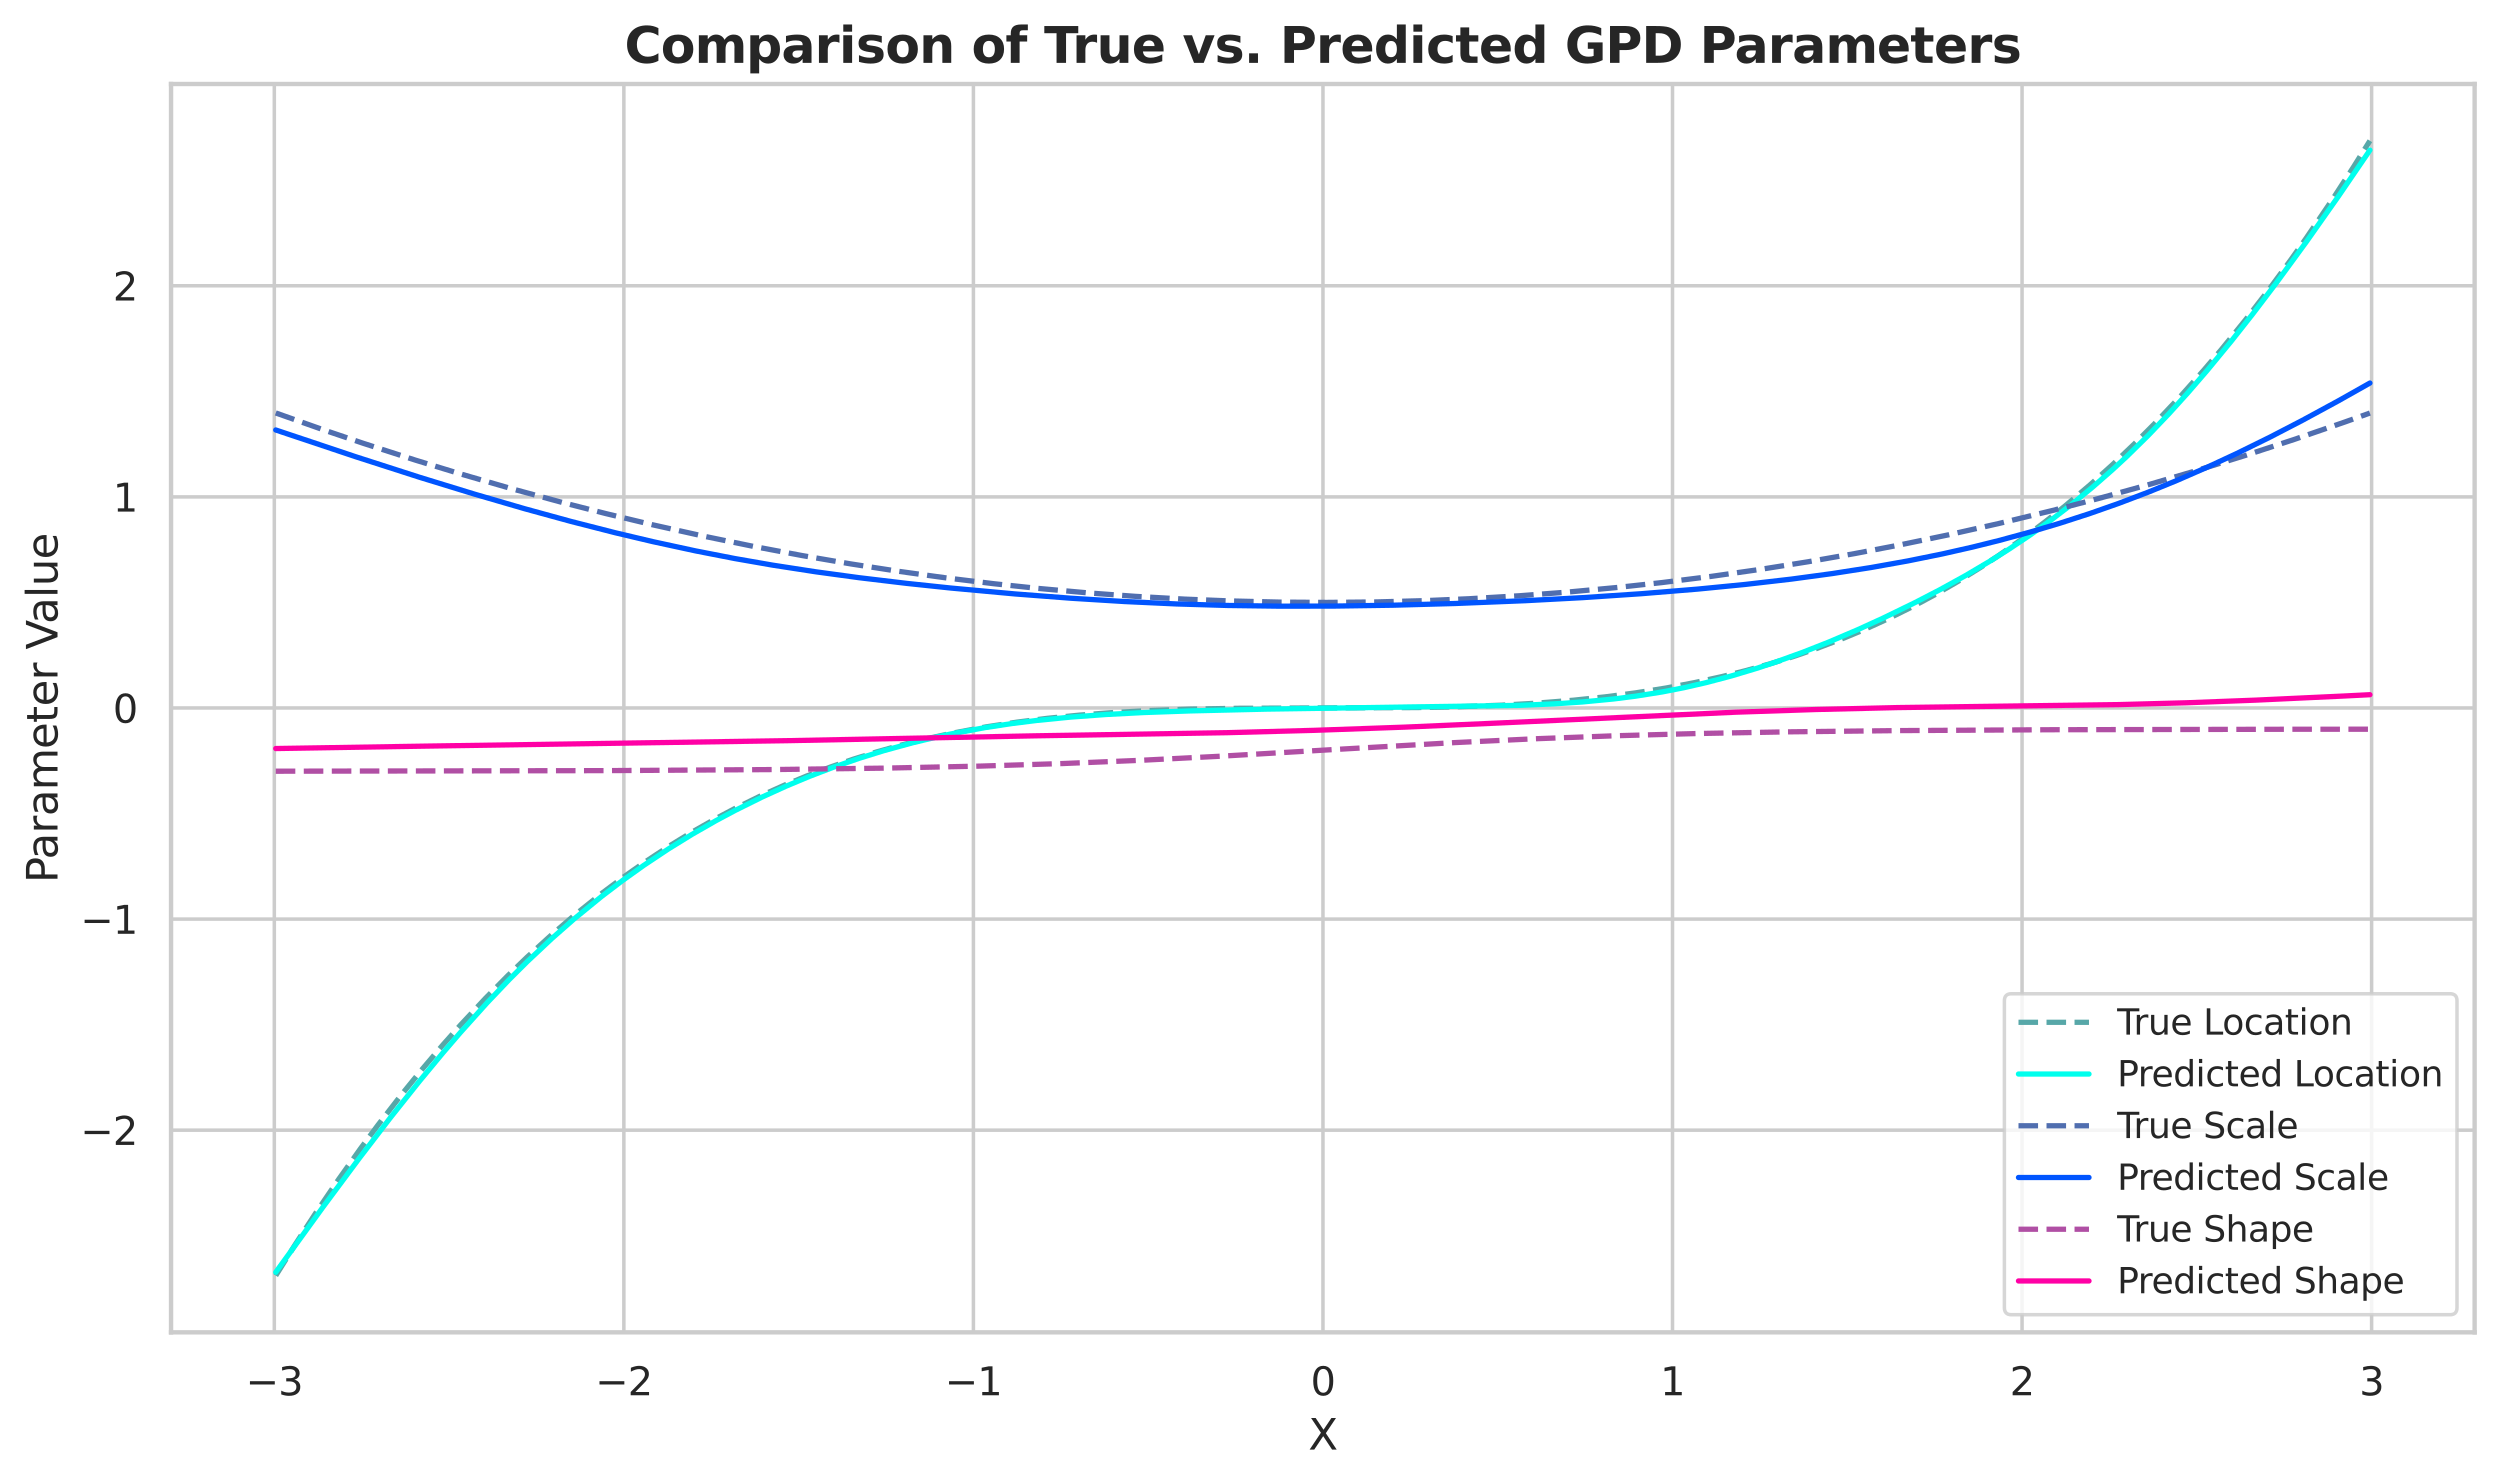 <?xml version="1.0" encoding="utf-8" standalone="no"?>
<!DOCTYPE svg PUBLIC "-//W3C//DTD SVG 1.1//EN"
  "http://www.w3.org/Graphics/SVG/1.1/DTD/svg11.dtd">
<svg xmlns:xlink="http://www.w3.org/1999/xlink" width="709.31pt" height="420.978pt" viewBox="0 0 709.31 420.978" xmlns="http://www.w3.org/2000/svg" version="1.1">
 <defs>
  <style type="text/css">*{stroke-linejoin: round; stroke-linecap: butt}</style>
 </defs>
 <g id="figure_1">
  <g id="patch_1">
   <path d="M 0 420.978 
L 709.31 420.978 
L 709.31 0 
L 0 0 
z
" style="fill: #ffffff"/>
  </g>
  <g id="axes_1">
   <g id="patch_2">
    <path d="M 48.53 378.018 
L 702.11 378.018 
L 702.11 23.838 
L 48.53 23.838 
z
" style="fill: #ffffff"/>
   </g>
   <g id="matplotlib.axis_1">
    <g id="xtick_1">
     <g id="line2d_1">
      <path d="M 77.828 378.018 
L 77.828 23.838 
" clip-path="url(#peae60c2841)" style="fill: none; stroke: #cccccc; stroke-linecap: round"/>
     </g>
     <g id="text_1">
      <!-- −3 -->
      <g style="fill: #262626" transform="translate(69.72 395.876) scale(0.11 -0.11)">
       <defs>
        <path id="DejaVuSans-2212" d="M 678 2272 
L 4684 2272 
L 4684 1741 
L 678 1741 
L 678 2272 
z
" transform="scale(0.016)"/>
        <path id="DejaVuSans-33" d="M 2597 2516 
Q 3050 2419 3304 2112 
Q 3559 1806 3559 1356 
Q 3559 666 3084 287 
Q 2609 -91 1734 -91 
Q 1441 -91 1130 -33 
Q 819 25 488 141 
L 488 750 
Q 750 597 1062 519 
Q 1375 441 1716 441 
Q 2309 441 2620 675 
Q 2931 909 2931 1356 
Q 2931 1769 2642 2001 
Q 2353 2234 1838 2234 
L 1294 2234 
L 1294 2753 
L 1863 2753 
Q 2328 2753 2575 2939 
Q 2822 3125 2822 3475 
Q 2822 3834 2567 4026 
Q 2313 4219 1838 4219 
Q 1578 4219 1281 4162 
Q 984 4106 628 3988 
L 628 4550 
Q 988 4650 1302 4700 
Q 1616 4750 1894 4750 
Q 2613 4750 3031 4423 
Q 3450 4097 3450 3541 
Q 3450 3153 3228 2886 
Q 3006 2619 2597 2516 
z
" transform="scale(0.016)"/>
       </defs>
       <use xlink:href="#DejaVuSans-2212"/>
       <use xlink:href="#DejaVuSans-33" x="83.789"/>
      </g>
     </g>
    </g>
    <g id="xtick_2">
     <g id="line2d_2">
      <path d="M 177.004 378.018 
L 177.004 23.838 
" clip-path="url(#peae60c2841)" style="fill: none; stroke: #cccccc; stroke-linecap: round"/>
     </g>
     <g id="text_2">
      <!-- −2 -->
      <g style="fill: #262626" transform="translate(168.896 395.876) scale(0.11 -0.11)">
       <defs>
        <path id="DejaVuSans-32" d="M 1228 531 
L 3431 531 
L 3431 0 
L 469 0 
L 469 531 
Q 828 903 1448 1529 
Q 2069 2156 2228 2338 
Q 2531 2678 2651 2914 
Q 2772 3150 2772 3378 
Q 2772 3750 2511 3984 
Q 2250 4219 1831 4219 
Q 1534 4219 1204 4116 
Q 875 4013 500 3803 
L 500 4441 
Q 881 4594 1212 4672 
Q 1544 4750 1819 4750 
Q 2544 4750 2975 4387 
Q 3406 4025 3406 3419 
Q 3406 3131 3298 2873 
Q 3191 2616 2906 2266 
Q 2828 2175 2409 1742 
Q 1991 1309 1228 531 
z
" transform="scale(0.016)"/>
       </defs>
       <use xlink:href="#DejaVuSans-2212"/>
       <use xlink:href="#DejaVuSans-32" x="83.789"/>
      </g>
     </g>
    </g>
    <g id="xtick_3">
     <g id="line2d_3">
      <path d="M 276.18 378.018 
L 276.18 23.838 
" clip-path="url(#peae60c2841)" style="fill: none; stroke: #cccccc; stroke-linecap: round"/>
     </g>
     <g id="text_3">
      <!-- −1 -->
      <g style="fill: #262626" transform="translate(268.072 395.876) scale(0.11 -0.11)">
       <defs>
        <path id="DejaVuSans-31" d="M 794 531 
L 1825 531 
L 1825 4091 
L 703 3866 
L 703 4441 
L 1819 4666 
L 2450 4666 
L 2450 531 
L 3481 531 
L 3481 0 
L 794 0 
L 794 531 
z
" transform="scale(0.016)"/>
       </defs>
       <use xlink:href="#DejaVuSans-2212"/>
       <use xlink:href="#DejaVuSans-31" x="83.789"/>
      </g>
     </g>
    </g>
    <g id="xtick_4">
     <g id="line2d_4">
      <path d="M 375.355 378.018 
L 375.355 23.838 
" clip-path="url(#peae60c2841)" style="fill: none; stroke: #cccccc; stroke-linecap: round"/>
     </g>
     <g id="text_4">
      <!-- 0 -->
      <g style="fill: #262626" transform="translate(371.856 395.876) scale(0.11 -0.11)">
       <defs>
        <path id="DejaVuSans-30" d="M 2034 4250 
Q 1547 4250 1301 3770 
Q 1056 3291 1056 2328 
Q 1056 1369 1301 889 
Q 1547 409 2034 409 
Q 2525 409 2770 889 
Q 3016 1369 3016 2328 
Q 3016 3291 2770 3770 
Q 2525 4250 2034 4250 
z
M 2034 4750 
Q 2819 4750 3233 4129 
Q 3647 3509 3647 2328 
Q 3647 1150 3233 529 
Q 2819 -91 2034 -91 
Q 1250 -91 836 529 
Q 422 1150 422 2328 
Q 422 3509 836 4129 
Q 1250 4750 2034 4750 
z
" transform="scale(0.016)"/>
       </defs>
       <use xlink:href="#DejaVuSans-30"/>
      </g>
     </g>
    </g>
    <g id="xtick_5">
     <g id="line2d_5">
      <path d="M 474.531 378.018 
L 474.531 23.838 
" clip-path="url(#peae60c2841)" style="fill: none; stroke: #cccccc; stroke-linecap: round"/>
     </g>
     <g id="text_5">
      <!-- 1 -->
      <g style="fill: #262626" transform="translate(471.032 395.876) scale(0.11 -0.11)">
       <use xlink:href="#DejaVuSans-31"/>
      </g>
     </g>
    </g>
    <g id="xtick_6">
     <g id="line2d_6">
      <path d="M 573.707 378.018 
L 573.707 23.838 
" clip-path="url(#peae60c2841)" style="fill: none; stroke: #cccccc; stroke-linecap: round"/>
     </g>
     <g id="text_6">
      <!-- 2 -->
      <g style="fill: #262626" transform="translate(570.208 395.876) scale(0.11 -0.11)">
       <use xlink:href="#DejaVuSans-32"/>
      </g>
     </g>
    </g>
    <g id="xtick_7">
     <g id="line2d_7">
      <path d="M 672.883 378.018 
L 672.883 23.838 
" clip-path="url(#peae60c2841)" style="fill: none; stroke: #cccccc; stroke-linecap: round"/>
     </g>
     <g id="text_7">
      <!-- 3 -->
      <g style="fill: #262626" transform="translate(669.383 395.876) scale(0.11 -0.11)">
       <use xlink:href="#DejaVuSans-33"/>
      </g>
     </g>
    </g>
    <g id="text_8">
     <!-- X -->
     <g style="fill: #262626" transform="translate(371.21 411.282) scale(0.12 -0.12)">
      <defs>
       <path id="DejaVuSans-58" d="M 403 4666 
L 1081 4666 
L 2241 2931 
L 3406 4666 
L 4084 4666 
L 2584 2425 
L 4184 0 
L 3506 0 
L 2194 1984 
L 872 0 
L 191 0 
L 1856 2491 
L 403 4666 
z
" transform="scale(0.016)"/>
      </defs>
      <use xlink:href="#DejaVuSans-58"/>
     </g>
    </g>
   </g>
   <g id="matplotlib.axis_2">
    <g id="ytick_1">
     <g id="line2d_8">
      <path d="M 48.53 320.66 
L 702.11 320.66 
" clip-path="url(#peae60c2841)" style="fill: none; stroke: #cccccc; stroke-linecap: round"/>
     </g>
     <g id="text_9">
      <!-- −2 -->
      <g style="fill: #262626" transform="translate(22.814 324.839) scale(0.11 -0.11)">
       <use xlink:href="#DejaVuSans-2212"/>
       <use xlink:href="#DejaVuSans-32" x="83.789"/>
      </g>
     </g>
    </g>
    <g id="ytick_2">
     <g id="line2d_9">
      <path d="M 48.53 260.765 
L 702.11 260.765 
" clip-path="url(#peae60c2841)" style="fill: none; stroke: #cccccc; stroke-linecap: round"/>
     </g>
     <g id="text_10">
      <!-- −1 -->
      <g style="fill: #262626" transform="translate(22.814 264.944) scale(0.11 -0.11)">
       <use xlink:href="#DejaVuSans-2212"/>
       <use xlink:href="#DejaVuSans-31" x="83.789"/>
      </g>
     </g>
    </g>
    <g id="ytick_3">
     <g id="line2d_10">
      <path d="M 48.53 200.87 
L 702.11 200.87 
" clip-path="url(#peae60c2841)" style="fill: none; stroke: #cccccc; stroke-linecap: round"/>
     </g>
     <g id="text_11">
      <!-- 0 -->
      <g style="fill: #262626" transform="translate(32.031 205.05) scale(0.11 -0.11)">
       <use xlink:href="#DejaVuSans-30"/>
      </g>
     </g>
    </g>
    <g id="ytick_4">
     <g id="line2d_11">
      <path d="M 48.53 140.976 
L 702.11 140.976 
" clip-path="url(#peae60c2841)" style="fill: none; stroke: #cccccc; stroke-linecap: round"/>
     </g>
     <g id="text_12">
      <!-- 1 -->
      <g style="fill: #262626" transform="translate(32.031 145.155) scale(0.11 -0.11)">
       <use xlink:href="#DejaVuSans-31"/>
      </g>
     </g>
    </g>
    <g id="ytick_5">
     <g id="line2d_12">
      <path d="M 48.53 81.081 
L 702.11 81.081 
" clip-path="url(#peae60c2841)" style="fill: none; stroke: #cccccc; stroke-linecap: round"/>
     </g>
     <g id="text_13">
      <!-- 2 -->
      <g style="fill: #262626" transform="translate(32.031 85.26) scale(0.11 -0.11)">
       <use xlink:href="#DejaVuSans-32"/>
      </g>
     </g>
    </g>
    <g id="text_14">
     <!-- Parameter Value -->
     <g style="fill: #262626" transform="translate(16.318 250.527) rotate(-90) scale(0.12 -0.12)">
      <defs>
       <path id="DejaVuSans-50" d="M 1259 4147 
L 1259 2394 
L 2053 2394 
Q 2494 2394 2734 2622 
Q 2975 2850 2975 3272 
Q 2975 3691 2734 3919 
Q 2494 4147 2053 4147 
L 1259 4147 
z
M 628 4666 
L 2053 4666 
Q 2838 4666 3239 4311 
Q 3641 3956 3641 3272 
Q 3641 2581 3239 2228 
Q 2838 1875 2053 1875 
L 1259 1875 
L 1259 0 
L 628 0 
L 628 4666 
z
" transform="scale(0.016)"/>
       <path id="DejaVuSans-61" d="M 2194 1759 
Q 1497 1759 1228 1600 
Q 959 1441 959 1056 
Q 959 750 1161 570 
Q 1363 391 1709 391 
Q 2188 391 2477 730 
Q 2766 1069 2766 1631 
L 2766 1759 
L 2194 1759 
z
M 3341 1997 
L 3341 0 
L 2766 0 
L 2766 531 
Q 2569 213 2275 61 
Q 1981 -91 1556 -91 
Q 1019 -91 701 211 
Q 384 513 384 1019 
Q 384 1609 779 1909 
Q 1175 2209 1959 2209 
L 2766 2209 
L 2766 2266 
Q 2766 2663 2505 2880 
Q 2244 3097 1772 3097 
Q 1472 3097 1187 3025 
Q 903 2953 641 2809 
L 641 3341 
Q 956 3463 1253 3523 
Q 1550 3584 1831 3584 
Q 2591 3584 2966 3190 
Q 3341 2797 3341 1997 
z
" transform="scale(0.016)"/>
       <path id="DejaVuSans-72" d="M 2631 2963 
Q 2534 3019 2420 3045 
Q 2306 3072 2169 3072 
Q 1681 3072 1420 2755 
Q 1159 2438 1159 1844 
L 1159 0 
L 581 0 
L 581 3500 
L 1159 3500 
L 1159 2956 
Q 1341 3275 1631 3429 
Q 1922 3584 2338 3584 
Q 2397 3584 2469 3576 
Q 2541 3569 2628 3553 
L 2631 2963 
z
" transform="scale(0.016)"/>
       <path id="DejaVuSans-6d" d="M 3328 2828 
Q 3544 3216 3844 3400 
Q 4144 3584 4550 3584 
Q 5097 3584 5394 3201 
Q 5691 2819 5691 2113 
L 5691 0 
L 5113 0 
L 5113 2094 
Q 5113 2597 4934 2840 
Q 4756 3084 4391 3084 
Q 3944 3084 3684 2787 
Q 3425 2491 3425 1978 
L 3425 0 
L 2847 0 
L 2847 2094 
Q 2847 2600 2669 2842 
Q 2491 3084 2119 3084 
Q 1678 3084 1418 2786 
Q 1159 2488 1159 1978 
L 1159 0 
L 581 0 
L 581 3500 
L 1159 3500 
L 1159 2956 
Q 1356 3278 1631 3431 
Q 1906 3584 2284 3584 
Q 2666 3584 2933 3390 
Q 3200 3197 3328 2828 
z
" transform="scale(0.016)"/>
       <path id="DejaVuSans-65" d="M 3597 1894 
L 3597 1613 
L 953 1613 
Q 991 1019 1311 708 
Q 1631 397 2203 397 
Q 2534 397 2845 478 
Q 3156 559 3463 722 
L 3463 178 
Q 3153 47 2828 -22 
Q 2503 -91 2169 -91 
Q 1331 -91 842 396 
Q 353 884 353 1716 
Q 353 2575 817 3079 
Q 1281 3584 2069 3584 
Q 2775 3584 3186 3129 
Q 3597 2675 3597 1894 
z
M 3022 2063 
Q 3016 2534 2758 2815 
Q 2500 3097 2075 3097 
Q 1594 3097 1305 2825 
Q 1016 2553 972 2059 
L 3022 2063 
z
" transform="scale(0.016)"/>
       <path id="DejaVuSans-74" d="M 1172 4494 
L 1172 3500 
L 2356 3500 
L 2356 3053 
L 1172 3053 
L 1172 1153 
Q 1172 725 1289 603 
Q 1406 481 1766 481 
L 2356 481 
L 2356 0 
L 1766 0 
Q 1100 0 847 248 
Q 594 497 594 1153 
L 594 3053 
L 172 3053 
L 172 3500 
L 594 3500 
L 594 4494 
L 1172 4494 
z
" transform="scale(0.016)"/>
       <path id="DejaVuSans-20" transform="scale(0.016)"/>
       <path id="DejaVuSans-56" d="M 1831 0 
L 50 4666 
L 709 4666 
L 2188 738 
L 3669 4666 
L 4325 4666 
L 2547 0 
L 1831 0 
z
" transform="scale(0.016)"/>
       <path id="DejaVuSans-6c" d="M 603 4863 
L 1178 4863 
L 1178 0 
L 603 0 
L 603 4863 
z
" transform="scale(0.016)"/>
       <path id="DejaVuSans-75" d="M 544 1381 
L 544 3500 
L 1119 3500 
L 1119 1403 
Q 1119 906 1312 657 
Q 1506 409 1894 409 
Q 2359 409 2629 706 
Q 2900 1003 2900 1516 
L 2900 3500 
L 3475 3500 
L 3475 0 
L 2900 0 
L 2900 538 
Q 2691 219 2414 64 
Q 2138 -91 1772 -91 
Q 1169 -91 856 284 
Q 544 659 544 1381 
z
M 1991 3584 
L 1991 3584 
z
" transform="scale(0.016)"/>
      </defs>
      <use xlink:href="#DejaVuSans-50"/>
      <use xlink:href="#DejaVuSans-61" x="55.803"/>
      <use xlink:href="#DejaVuSans-72" x="117.082"/>
      <use xlink:href="#DejaVuSans-61" x="158.195"/>
      <use xlink:href="#DejaVuSans-6d" x="219.475"/>
      <use xlink:href="#DejaVuSans-65" x="316.887"/>
      <use xlink:href="#DejaVuSans-74" x="378.41"/>
      <use xlink:href="#DejaVuSans-65" x="417.619"/>
      <use xlink:href="#DejaVuSans-72" x="479.143"/>
      <use xlink:href="#DejaVuSans-20" x="520.256"/>
      <use xlink:href="#DejaVuSans-56" x="552.043"/>
      <use xlink:href="#DejaVuSans-61" x="612.701"/>
      <use xlink:href="#DejaVuSans-6c" x="673.98"/>
      <use xlink:href="#DejaVuSans-75" x="701.764"/>
      <use xlink:href="#DejaVuSans-65" x="765.143"/>
     </g>
    </g>
   </g>
   <g id="line2d_13">
    <path d="M 78.238 361.919 
L 83.77 353.09 
L 89.632 344.093 
L 96.156 334.504 
L 102.286 325.894 
L 107.189 319.28 
L 113.98 310.51 
L 119.85 303.288 
L 125.645 296.476 
L 130.632 290.861 
L 137.76 283.225 
L 144.073 276.833 
L 149.554 271.56 
L 156.526 265.212 
L 162.831 259.809 
L 170.901 253.347 
L 177.28 248.586 
L 182.614 244.835 
L 189.684 240.172 
L 196.303 236.117 
L 203.105 232.25 
L 208.477 229.405 
L 216.102 225.67 
L 222.817 222.663 
L 228.867 220.172 
L 235.702 217.594 
L 242.086 215.404 
L 248.692 213.348 
L 255.476 211.449 
L 263.726 209.411 
L 269.755 208.101 
L 279.79 206.229 
L 288.591 204.881 
L 297.167 203.805 
L 306.223 202.899 
L 315.308 202.2 
L 325.756 201.62 
L 337.948 201.192 
L 351.495 200.954 
L 370.736 200.871 
L 402.113 200.753 
L 412.818 200.548 
L 426.048 200.071 
L 435.59 199.529 
L 446.458 198.663 
L 455.367 197.725 
L 463.939 196.602 
L 472.696 195.207 
L 480.725 193.687 
L 488.538 191.968 
L 495.176 190.308 
L 502.603 188.22 
L 509.483 186.055 
L 515.219 184.071 
L 522.931 181.136 
L 528.811 178.682 
L 535.864 175.48 
L 543.156 171.86 
L 549.63 168.371 
L 555.279 165.107 
L 561.725 161.124 
L 567.105 157.582 
L 574.299 152.524 
L 580.227 148.072 
L 585.915 143.551 
L 592.971 137.594 
L 599.324 131.888 
L 605.733 125.796 
L 611.341 120.179 
L 618.652 112.444 
L 625.238 105.068 
L 630.123 99.338 
L 637.045 90.835 
L 643.545 82.43 
L 649.749 74.019 
L 654.331 67.558 
L 661.612 56.846 
L 667.892 47.157 
L 672.402 39.937 
L 672.402 39.937 
" clip-path="url(#peae60c2841)" style="fill: none; stroke-dasharray: 5.55,2.4; stroke-dashoffset: 0; stroke: #57a7a8; stroke-width: 1.5"/>
   </g>
   <g id="line2d_14">
    <path d="M 78.238 360.97 
L 91.671 342.422 
L 101.941 328.608 
L 110.791 317.075 
L 118.988 306.781 
L 125.645 298.743 
L 130.632 292.936 
L 138.241 284.469 
L 144.462 277.933 
L 149.554 272.86 
L 156.526 266.311 
L 162.831 260.769 
L 170.579 254.429 
L 176.514 249.907 
L 182.614 245.548 
L 189.684 240.842 
L 196.303 236.756 
L 203.105 232.861 
L 208.477 229.989 
L 216.102 226.205 
L 222.946 223.088 
L 229.549 220.325 
L 236.313 217.734 
L 243.712 215.171 
L 250.722 212.994 
L 258.874 210.758 
L 265.955 209.064 
L 269.755 208.247 
L 279.476 206.439 
L 287.291 205.261 
L 294.189 204.402 
L 303.851 203.448 
L 313.963 202.711 
L 324.439 202.168 
L 337.948 201.696 
L 359.391 201.195 
L 388.32 200.757 
L 430.945 200.131 
L 440.981 199.7 
L 448.925 199.168 
L 457.846 198.311 
L 463.939 197.54 
L 471.583 196.325 
L 477.688 195.134 
L 484.17 193.648 
L 491.281 191.766 
L 498.175 189.698 
L 503.754 187.857 
L 511.48 185.07 
L 518.916 182.141 
L 527.021 178.686 
L 534.214 175.403 
L 543.156 171.057 
L 550.309 167.359 
L 557.596 163.346 
L 564.86 159.052 
L 570.046 155.782 
L 575.963 151.82 
L 582.408 147.197 
L 588.006 142.896 
L 593.809 138.134 
L 599.324 133.303 
L 603.353 129.573 
L 609.507 123.531 
L 615.425 117.329 
L 620.696 111.501 
L 626.258 105.059 
L 633.152 96.686 
L 639.094 89.152 
L 645.71 80.447 
L 654.331 68.657 
L 663.408 55.768 
L 672.402 42.6 
L 672.402 42.6 
" clip-path="url(#peae60c2841)" style="fill: none; stroke: #00ffed; stroke-width: 1.5; stroke-linecap: round"/>
   </g>
   <g id="line2d_15">
    <path d="M 78.238 117.166 
L 92.062 122.052 
L 103.042 125.767 
L 117.848 130.544 
L 130.632 134.454 
L 145.477 138.744 
L 159.689 142.6 
L 171.948 145.728 
L 185.263 148.919 
L 199.604 152.113 
L 213.697 155.009 
L 227.523 157.615 
L 241.459 160.006 
L 254.939 162.093 
L 268.399 163.957 
L 282.02 165.618 
L 294.189 166.911 
L 308.76 168.222 
L 322.139 169.198 
L 336.026 169.981 
L 349.087 170.503 
L 362.78 170.827 
L 376.411 170.922 
L 390.462 170.784 
L 404.141 170.418 
L 416.799 169.877 
L 431.157 169.027 
L 444.518 168.01 
L 458.743 166.689 
L 471.583 165.284 
L 485.522 163.532 
L 499.268 161.573 
L 512.867 159.408 
L 526.399 157.03 
L 538.883 154.639 
L 552.97 151.713 
L 567.105 148.533 
L 582.018 144.915 
L 595.451 141.425 
L 609.507 137.536 
L 623.143 133.535 
L 637.045 129.221 
L 650.889 124.693 
L 665.214 119.761 
L 672.402 117.192 
L 672.402 117.192 
" clip-path="url(#peae60c2841)" style="fill: none; stroke-dasharray: 5.55,2.4; stroke-dashoffset: 0; stroke: #506eaf; stroke-width: 1.5"/>
   </g>
   <g id="line2d_16">
    <path d="M 78.238 121.997 
L 100.998 129.612 
L 118.988 135.398 
L 134.683 140.212 
L 148.888 144.347 
L 161.996 147.941 
L 174.609 151.164 
L 185.263 153.684 
L 197.372 156.306 
L 208.477 158.472 
L 219.207 160.343 
L 231.443 162.233 
L 243.712 163.902 
L 257.268 165.522 
L 269.755 166.84 
L 287.972 168.512 
L 303.851 169.732 
L 319.018 170.67 
L 333.81 171.354 
L 348.185 171.782 
L 362.78 171.981 
L 378.214 171.964 
L 395.354 171.708 
L 412.818 171.228 
L 432.833 170.426 
L 448.925 169.569 
L 465.665 168.451 
L 481.694 167.138 
L 495.176 165.817 
L 508.306 164.298 
L 519.856 162.736 
L 530.851 161.02 
L 541.315 159.147 
L 551.137 157.152 
L 559.677 155.216 
L 567.105 153.372 
L 575.963 150.968 
L 584.463 148.441 
L 592.971 145.685 
L 601.118 142.822 
L 609.507 139.636 
L 617.638 136.315 
L 626.258 132.549 
L 634.378 128.78 
L 644.15 123.976 
L 653.224 119.273 
L 663.408 113.747 
L 672.402 108.677 
L 672.402 108.677 
" clip-path="url(#peae60c2841)" style="fill: none; stroke: #0055ff; stroke-width: 1.5; stroke-linecap: round"/>
   </g>
   <g id="line2d_17">
    <path d="M 78.238 218.809 
L 171.948 218.644 
L 219.207 218.346 
L 250.722 217.941 
L 278.021 217.364 
L 301.574 216.632 
L 323.572 215.72 
L 346.476 214.546 
L 378.214 212.677 
L 412.818 210.689 
L 435.59 209.602 
L 458.743 208.739 
L 481.694 208.116 
L 507.184 207.644 
L 538.883 207.287 
L 582.408 207.041 
L 650.889 206.906 
L 672.402 206.89 
L 672.402 206.89 
" clip-path="url(#peae60c2841)" style="fill: none; stroke-dasharray: 5.55,2.4; stroke-dashoffset: 0; stroke: #b04fa4; stroke-width: 1.5"/>
   </g>
   <g id="line2d_18">
    <path d="M 78.238 212.378 
L 120.299 211.698 
L 223.319 210.147 
L 293.727 208.771 
L 348.185 207.878 
L 372.856 207.214 
L 398.627 206.301 
L 425.698 205.112 
L 492.352 202.07 
L 515.219 201.306 
L 538.399 200.757 
L 562.739 200.426 
L 601.118 199.911 
L 620.307 199.395 
L 640.1 198.641 
L 665.214 197.467 
L 672.402 197.104 
L 672.402 197.104 
" clip-path="url(#peae60c2841)" style="fill: none; stroke: #ff00a5; stroke-width: 1.5; stroke-linecap: round"/>
   </g>
   <g id="patch_3">
    <path d="M 48.53 378.018 
L 48.53 23.838 
" style="fill: none; stroke: #cccccc; stroke-width: 1.25; stroke-linejoin: miter; stroke-linecap: square"/>
   </g>
   <g id="patch_4">
    <path d="M 702.11 378.018 
L 702.11 23.838 
" style="fill: none; stroke: #cccccc; stroke-width: 1.25; stroke-linejoin: miter; stroke-linecap: square"/>
   </g>
   <g id="patch_5">
    <path d="M 48.53 378.018 
L 702.11 378.018 
" style="fill: none; stroke: #cccccc; stroke-width: 1.25; stroke-linejoin: miter; stroke-linecap: square"/>
   </g>
   <g id="patch_6">
    <path d="M 48.53 23.838 
L 702.11 23.838 
" style="fill: none; stroke: #cccccc; stroke-width: 1.25; stroke-linejoin: miter; stroke-linecap: square"/>
   </g>
   <g id="text_15">
    <!-- Comparison of True vs. Predicted GPD Parameters -->
    <g style="fill: #262626" transform="translate(177.2 17.838) scale(0.14 -0.14)">
     <defs>
      <path id="DejaVuSans-Bold-43" d="M 4288 256 
Q 3956 84 3597 -3 
Q 3238 -91 2847 -91 
Q 1681 -91 1000 561 
Q 319 1213 319 2328 
Q 319 3447 1000 4098 
Q 1681 4750 2847 4750 
Q 3238 4750 3597 4662 
Q 3956 4575 4288 4403 
L 4288 3438 
Q 3953 3666 3628 3772 
Q 3303 3878 2944 3878 
Q 2300 3878 1931 3465 
Q 1563 3053 1563 2328 
Q 1563 1606 1931 1193 
Q 2300 781 2944 781 
Q 3303 781 3628 887 
Q 3953 994 4288 1222 
L 4288 256 
z
" transform="scale(0.016)"/>
      <path id="DejaVuSans-Bold-6f" d="M 2203 2784 
Q 1831 2784 1636 2517 
Q 1441 2250 1441 1747 
Q 1441 1244 1636 976 
Q 1831 709 2203 709 
Q 2569 709 2762 976 
Q 2956 1244 2956 1747 
Q 2956 2250 2762 2517 
Q 2569 2784 2203 2784 
z
M 2203 3584 
Q 3106 3584 3614 3096 
Q 4122 2609 4122 1747 
Q 4122 884 3614 396 
Q 3106 -91 2203 -91 
Q 1297 -91 786 396 
Q 275 884 275 1747 
Q 275 2609 786 3096 
Q 1297 3584 2203 3584 
z
" transform="scale(0.016)"/>
      <path id="DejaVuSans-Bold-6d" d="M 3781 2919 
Q 3994 3244 4286 3414 
Q 4578 3584 4928 3584 
Q 5531 3584 5847 3212 
Q 6163 2841 6163 2131 
L 6163 0 
L 5038 0 
L 5038 1825 
Q 5041 1866 5042 1909 
Q 5044 1953 5044 2034 
Q 5044 2406 4934 2573 
Q 4825 2741 4581 2741 
Q 4263 2741 4089 2478 
Q 3916 2216 3909 1719 
L 3909 0 
L 2784 0 
L 2784 1825 
Q 2784 2406 2684 2573 
Q 2584 2741 2328 2741 
Q 2006 2741 1831 2477 
Q 1656 2213 1656 1722 
L 1656 0 
L 531 0 
L 531 3500 
L 1656 3500 
L 1656 2988 
Q 1863 3284 2130 3434 
Q 2397 3584 2719 3584 
Q 3081 3584 3359 3409 
Q 3638 3234 3781 2919 
z
" transform="scale(0.016)"/>
      <path id="DejaVuSans-Bold-70" d="M 1656 506 
L 1656 -1331 
L 538 -1331 
L 538 3500 
L 1656 3500 
L 1656 2988 
Q 1888 3294 2169 3439 
Q 2450 3584 2816 3584 
Q 3463 3584 3878 3070 
Q 4294 2556 4294 1747 
Q 4294 938 3878 423 
Q 3463 -91 2816 -91 
Q 2450 -91 2169 54 
Q 1888 200 1656 506 
z
M 2400 2772 
Q 2041 2772 1848 2508 
Q 1656 2244 1656 1747 
Q 1656 1250 1848 986 
Q 2041 722 2400 722 
Q 2759 722 2948 984 
Q 3138 1247 3138 1747 
Q 3138 2247 2948 2509 
Q 2759 2772 2400 2772 
z
" transform="scale(0.016)"/>
      <path id="DejaVuSans-Bold-61" d="M 2106 1575 
Q 1756 1575 1579 1456 
Q 1403 1338 1403 1106 
Q 1403 894 1545 773 
Q 1688 653 1941 653 
Q 2256 653 2472 879 
Q 2688 1106 2688 1447 
L 2688 1575 
L 2106 1575 
z
M 3816 1997 
L 3816 0 
L 2688 0 
L 2688 519 
Q 2463 200 2181 54 
Q 1900 -91 1497 -91 
Q 953 -91 614 226 
Q 275 544 275 1050 
Q 275 1666 698 1953 
Q 1122 2241 2028 2241 
L 2688 2241 
L 2688 2328 
Q 2688 2594 2478 2717 
Q 2269 2841 1825 2841 
Q 1466 2841 1156 2769 
Q 847 2697 581 2553 
L 581 3406 
Q 941 3494 1303 3539 
Q 1666 3584 2028 3584 
Q 2975 3584 3395 3211 
Q 3816 2838 3816 1997 
z
" transform="scale(0.016)"/>
      <path id="DejaVuSans-Bold-72" d="M 3138 2547 
Q 2991 2616 2845 2648 
Q 2700 2681 2553 2681 
Q 2122 2681 1889 2404 
Q 1656 2128 1656 1613 
L 1656 0 
L 538 0 
L 538 3500 
L 1656 3500 
L 1656 2925 
Q 1872 3269 2151 3426 
Q 2431 3584 2822 3584 
Q 2878 3584 2943 3579 
Q 3009 3575 3134 3559 
L 3138 2547 
z
" transform="scale(0.016)"/>
      <path id="DejaVuSans-Bold-69" d="M 538 3500 
L 1656 3500 
L 1656 0 
L 538 0 
L 538 3500 
z
M 538 4863 
L 1656 4863 
L 1656 3950 
L 538 3950 
L 538 4863 
z
" transform="scale(0.016)"/>
      <path id="DejaVuSans-Bold-73" d="M 3272 3391 
L 3272 2541 
Q 2913 2691 2578 2766 
Q 2244 2841 1947 2841 
Q 1628 2841 1473 2761 
Q 1319 2681 1319 2516 
Q 1319 2381 1436 2309 
Q 1553 2238 1856 2203 
L 2053 2175 
Q 2913 2066 3209 1816 
Q 3506 1566 3506 1031 
Q 3506 472 3093 190 
Q 2681 -91 1863 -91 
Q 1516 -91 1145 -36 
Q 775 19 384 128 
L 384 978 
Q 719 816 1070 734 
Q 1422 653 1784 653 
Q 2113 653 2278 743 
Q 2444 834 2444 1013 
Q 2444 1163 2330 1236 
Q 2216 1309 1875 1350 
L 1678 1375 
Q 931 1469 631 1722 
Q 331 1975 331 2491 
Q 331 3047 712 3315 
Q 1094 3584 1881 3584 
Q 2191 3584 2531 3537 
Q 2872 3491 3272 3391 
z
" transform="scale(0.016)"/>
      <path id="DejaVuSans-Bold-6e" d="M 4056 2131 
L 4056 0 
L 2931 0 
L 2931 347 
L 2931 1631 
Q 2931 2084 2911 2256 
Q 2891 2428 2841 2509 
Q 2775 2619 2662 2680 
Q 2550 2741 2406 2741 
Q 2056 2741 1856 2470 
Q 1656 2200 1656 1722 
L 1656 0 
L 538 0 
L 538 3500 
L 1656 3500 
L 1656 2988 
Q 1909 3294 2193 3439 
Q 2478 3584 2822 3584 
Q 3428 3584 3742 3212 
Q 4056 2841 4056 2131 
z
" transform="scale(0.016)"/>
      <path id="DejaVuSans-Bold-20" transform="scale(0.016)"/>
      <path id="DejaVuSans-Bold-66" d="M 2841 4863 
L 2841 4128 
L 2222 4128 
Q 1984 4128 1890 4042 
Q 1797 3956 1797 3744 
L 1797 3500 
L 2753 3500 
L 2753 2700 
L 1797 2700 
L 1797 0 
L 678 0 
L 678 2700 
L 122 2700 
L 122 3500 
L 678 3500 
L 678 3744 
Q 678 4316 997 4589 
Q 1316 4863 1984 4863 
L 2841 4863 
z
" transform="scale(0.016)"/>
      <path id="DejaVuSans-Bold-54" d="M 31 4666 
L 4331 4666 
L 4331 3756 
L 2784 3756 
L 2784 0 
L 1581 0 
L 1581 3756 
L 31 3756 
L 31 4666 
z
" transform="scale(0.016)"/>
      <path id="DejaVuSans-Bold-75" d="M 500 1363 
L 500 3500 
L 1625 3500 
L 1625 3150 
Q 1625 2866 1622 2436 
Q 1619 2006 1619 1863 
Q 1619 1441 1641 1255 
Q 1663 1069 1716 984 
Q 1784 875 1895 815 
Q 2006 756 2150 756 
Q 2500 756 2700 1025 
Q 2900 1294 2900 1772 
L 2900 3500 
L 4019 3500 
L 4019 0 
L 2900 0 
L 2900 506 
Q 2647 200 2364 54 
Q 2081 -91 1741 -91 
Q 1134 -91 817 281 
Q 500 653 500 1363 
z
" transform="scale(0.016)"/>
      <path id="DejaVuSans-Bold-65" d="M 4031 1759 
L 4031 1441 
L 1416 1441 
Q 1456 1047 1700 850 
Q 1944 653 2381 653 
Q 2734 653 3104 758 
Q 3475 863 3866 1075 
L 3866 213 
Q 3469 63 3072 -14 
Q 2675 -91 2278 -91 
Q 1328 -91 801 392 
Q 275 875 275 1747 
Q 275 2603 792 3093 
Q 1309 3584 2216 3584 
Q 3041 3584 3536 3087 
Q 4031 2591 4031 1759 
z
M 2881 2131 
Q 2881 2450 2695 2645 
Q 2509 2841 2209 2841 
Q 1884 2841 1681 2658 
Q 1478 2475 1428 2131 
L 2881 2131 
z
" transform="scale(0.016)"/>
      <path id="DejaVuSans-Bold-76" d="M 97 3500 
L 1216 3500 
L 2088 1081 
L 2956 3500 
L 4078 3500 
L 2700 0 
L 1472 0 
L 97 3500 
z
" transform="scale(0.016)"/>
      <path id="DejaVuSans-Bold-2e" d="M 653 1209 
L 1778 1209 
L 1778 0 
L 653 0 
L 653 1209 
z
" transform="scale(0.016)"/>
      <path id="DejaVuSans-Bold-50" d="M 588 4666 
L 2584 4666 
Q 3475 4666 3951 4270 
Q 4428 3875 4428 3144 
Q 4428 2409 3951 2014 
Q 3475 1619 2584 1619 
L 1791 1619 
L 1791 0 
L 588 0 
L 588 4666 
z
M 1791 3794 
L 1791 2491 
L 2456 2491 
Q 2806 2491 2997 2661 
Q 3188 2831 3188 3144 
Q 3188 3456 2997 3625 
Q 2806 3794 2456 3794 
L 1791 3794 
z
" transform="scale(0.016)"/>
      <path id="DejaVuSans-Bold-64" d="M 2919 2988 
L 2919 4863 
L 4044 4863 
L 4044 0 
L 2919 0 
L 2919 506 
Q 2688 197 2409 53 
Q 2131 -91 1766 -91 
Q 1119 -91 703 423 
Q 288 938 288 1747 
Q 288 2556 703 3070 
Q 1119 3584 1766 3584 
Q 2128 3584 2408 3439 
Q 2688 3294 2919 2988 
z
M 2181 722 
Q 2541 722 2730 984 
Q 2919 1247 2919 1747 
Q 2919 2247 2730 2509 
Q 2541 2772 2181 2772 
Q 1825 2772 1636 2509 
Q 1447 2247 1447 1747 
Q 1447 1247 1636 984 
Q 1825 722 2181 722 
z
" transform="scale(0.016)"/>
      <path id="DejaVuSans-Bold-63" d="M 3366 3391 
L 3366 2478 
Q 3138 2634 2908 2709 
Q 2678 2784 2431 2784 
Q 1963 2784 1702 2511 
Q 1441 2238 1441 1747 
Q 1441 1256 1702 982 
Q 1963 709 2431 709 
Q 2694 709 2930 787 
Q 3166 866 3366 1019 
L 3366 103 
Q 3103 6 2833 -42 
Q 2563 -91 2291 -91 
Q 1344 -91 809 395 
Q 275 881 275 1747 
Q 275 2613 809 3098 
Q 1344 3584 2291 3584 
Q 2566 3584 2833 3536 
Q 3100 3488 3366 3391 
z
" transform="scale(0.016)"/>
      <path id="DejaVuSans-Bold-74" d="M 1759 4494 
L 1759 3500 
L 2913 3500 
L 2913 2700 
L 1759 2700 
L 1759 1216 
Q 1759 972 1856 886 
Q 1953 800 2241 800 
L 2816 800 
L 2816 0 
L 1856 0 
Q 1194 0 917 276 
Q 641 553 641 1216 
L 641 2700 
L 84 2700 
L 84 3500 
L 641 3500 
L 641 4494 
L 1759 4494 
z
" transform="scale(0.016)"/>
      <path id="DejaVuSans-Bold-47" d="M 4781 347 
Q 4331 128 3847 18 
Q 3363 -91 2847 -91 
Q 1681 -91 1000 561 
Q 319 1213 319 2328 
Q 319 3456 1012 4103 
Q 1706 4750 2913 4750 
Q 3378 4750 3804 4662 
Q 4231 4575 4609 4403 
L 4609 3438 
Q 4219 3659 3833 3768 
Q 3447 3878 3059 3878 
Q 2341 3878 1952 3476 
Q 1563 3075 1563 2328 
Q 1563 1588 1938 1184 
Q 2313 781 3003 781 
Q 3191 781 3352 804 
Q 3513 828 3641 878 
L 3641 1784 
L 2906 1784 
L 2906 2591 
L 4781 2591 
L 4781 347 
z
" transform="scale(0.016)"/>
      <path id="DejaVuSans-Bold-44" d="M 1791 3756 
L 1791 909 
L 2222 909 
Q 2959 909 3348 1275 
Q 3738 1641 3738 2338 
Q 3738 3031 3350 3393 
Q 2963 3756 2222 3756 
L 1791 3756 
z
M 588 4666 
L 1856 4666 
Q 2919 4666 3439 4514 
Q 3959 4363 4331 4000 
Q 4659 3684 4818 3271 
Q 4978 2859 4978 2338 
Q 4978 1809 4818 1395 
Q 4659 981 4331 666 
Q 3956 303 3431 151 
Q 2906 0 1856 0 
L 588 0 
L 588 4666 
z
" transform="scale(0.016)"/>
     </defs>
     <use xlink:href="#DejaVuSans-Bold-43"/>
     <use xlink:href="#DejaVuSans-Bold-6f" x="73.389"/>
     <use xlink:href="#DejaVuSans-Bold-6d" x="142.09"/>
     <use xlink:href="#DejaVuSans-Bold-70" x="246.289"/>
     <use xlink:href="#DejaVuSans-Bold-61" x="317.871"/>
     <use xlink:href="#DejaVuSans-Bold-72" x="385.352"/>
     <use xlink:href="#DejaVuSans-Bold-69" x="434.668"/>
     <use xlink:href="#DejaVuSans-Bold-73" x="468.945"/>
     <use xlink:href="#DejaVuSans-Bold-6f" x="528.467"/>
     <use xlink:href="#DejaVuSans-Bold-6e" x="597.168"/>
     <use xlink:href="#DejaVuSans-Bold-20" x="668.359"/>
     <use xlink:href="#DejaVuSans-Bold-6f" x="703.174"/>
     <use xlink:href="#DejaVuSans-Bold-66" x="771.875"/>
     <use xlink:href="#DejaVuSans-Bold-20" x="815.381"/>
     <use xlink:href="#DejaVuSans-Bold-54" x="850.195"/>
     <use xlink:href="#DejaVuSans-Bold-72" x="907.408"/>
     <use xlink:href="#DejaVuSans-Bold-75" x="956.725"/>
     <use xlink:href="#DejaVuSans-Bold-65" x="1027.916"/>
     <use xlink:href="#DejaVuSans-Bold-20" x="1095.738"/>
     <use xlink:href="#DejaVuSans-Bold-76" x="1130.553"/>
     <use xlink:href="#DejaVuSans-Bold-73" x="1195.738"/>
     <use xlink:href="#DejaVuSans-Bold-2e" x="1255.26"/>
     <use xlink:href="#DejaVuSans-Bold-20" x="1293.248"/>
     <use xlink:href="#DejaVuSans-Bold-50" x="1328.062"/>
     <use xlink:href="#DejaVuSans-Bold-72" x="1401.354"/>
     <use xlink:href="#DejaVuSans-Bold-65" x="1450.67"/>
     <use xlink:href="#DejaVuSans-Bold-64" x="1518.492"/>
     <use xlink:href="#DejaVuSans-Bold-69" x="1590.074"/>
     <use xlink:href="#DejaVuSans-Bold-63" x="1624.352"/>
     <use xlink:href="#DejaVuSans-Bold-74" x="1683.629"/>
     <use xlink:href="#DejaVuSans-Bold-65" x="1731.432"/>
     <use xlink:href="#DejaVuSans-Bold-64" x="1799.254"/>
     <use xlink:href="#DejaVuSans-Bold-20" x="1870.836"/>
     <use xlink:href="#DejaVuSans-Bold-47" x="1905.65"/>
     <use xlink:href="#DejaVuSans-Bold-50" x="1987.73"/>
     <use xlink:href="#DejaVuSans-Bold-44" x="2061.021"/>
     <use xlink:href="#DejaVuSans-Bold-20" x="2144.029"/>
     <use xlink:href="#DejaVuSans-Bold-50" x="2178.844"/>
     <use xlink:href="#DejaVuSans-Bold-61" x="2249.51"/>
     <use xlink:href="#DejaVuSans-Bold-72" x="2316.99"/>
     <use xlink:href="#DejaVuSans-Bold-61" x="2366.307"/>
     <use xlink:href="#DejaVuSans-Bold-6d" x="2433.787"/>
     <use xlink:href="#DejaVuSans-Bold-65" x="2537.986"/>
     <use xlink:href="#DejaVuSans-Bold-74" x="2605.809"/>
     <use xlink:href="#DejaVuSans-Bold-65" x="2653.611"/>
     <use xlink:href="#DejaVuSans-Bold-72" x="2721.434"/>
     <use xlink:href="#DejaVuSans-Bold-73" x="2770.75"/>
    </g>
   </g>
   <g id="legend_1">
    <g id="patch_7">
     <path d="M 570.695 373.018 
L 695.11 373.018 
Q 697.11 373.018 697.11 371.018 
L 697.11 283.949 
Q 697.11 281.949 695.11 281.949 
L 570.695 281.949 
Q 568.695 281.949 568.695 283.949 
L 568.695 371.018 
Q 568.695 373.018 570.695 373.018 
z
" style="fill: #ffffff; opacity: 0.8; stroke: #cccccc; stroke-linejoin: miter"/>
    </g>
    <g id="line2d_19">
     <path d="M 572.695 290.048 
L 582.695 290.048 
L 592.695 290.048 
" style="fill: none; stroke-dasharray: 5.55,2.4; stroke-dashoffset: 0; stroke: #57a7a8; stroke-width: 1.5"/>
    </g>
    <g id="text_16">
     <!-- True Location -->
     <g style="fill: #262626" transform="translate(600.695 293.548) scale(0.1 -0.1)">
      <defs>
       <path id="DejaVuSans-54" d="M -19 4666 
L 3928 4666 
L 3928 4134 
L 2272 4134 
L 2272 0 
L 1638 0 
L 1638 4134 
L -19 4134 
L -19 4666 
z
" transform="scale(0.016)"/>
       <path id="DejaVuSans-4c" d="M 628 4666 
L 1259 4666 
L 1259 531 
L 3531 531 
L 3531 0 
L 628 0 
L 628 4666 
z
" transform="scale(0.016)"/>
       <path id="DejaVuSans-6f" d="M 1959 3097 
Q 1497 3097 1228 2736 
Q 959 2375 959 1747 
Q 959 1119 1226 758 
Q 1494 397 1959 397 
Q 2419 397 2687 759 
Q 2956 1122 2956 1747 
Q 2956 2369 2687 2733 
Q 2419 3097 1959 3097 
z
M 1959 3584 
Q 2709 3584 3137 3096 
Q 3566 2609 3566 1747 
Q 3566 888 3137 398 
Q 2709 -91 1959 -91 
Q 1206 -91 779 398 
Q 353 888 353 1747 
Q 353 2609 779 3096 
Q 1206 3584 1959 3584 
z
" transform="scale(0.016)"/>
       <path id="DejaVuSans-63" d="M 3122 3366 
L 3122 2828 
Q 2878 2963 2633 3030 
Q 2388 3097 2138 3097 
Q 1578 3097 1268 2742 
Q 959 2388 959 1747 
Q 959 1106 1268 751 
Q 1578 397 2138 397 
Q 2388 397 2633 464 
Q 2878 531 3122 666 
L 3122 134 
Q 2881 22 2623 -34 
Q 2366 -91 2075 -91 
Q 1284 -91 818 406 
Q 353 903 353 1747 
Q 353 2603 823 3093 
Q 1294 3584 2113 3584 
Q 2378 3584 2631 3529 
Q 2884 3475 3122 3366 
z
" transform="scale(0.016)"/>
       <path id="DejaVuSans-69" d="M 603 3500 
L 1178 3500 
L 1178 0 
L 603 0 
L 603 3500 
z
M 603 4863 
L 1178 4863 
L 1178 4134 
L 603 4134 
L 603 4863 
z
" transform="scale(0.016)"/>
       <path id="DejaVuSans-6e" d="M 3513 2113 
L 3513 0 
L 2938 0 
L 2938 2094 
Q 2938 2591 2744 2837 
Q 2550 3084 2163 3084 
Q 1697 3084 1428 2787 
Q 1159 2491 1159 1978 
L 1159 0 
L 581 0 
L 581 3500 
L 1159 3500 
L 1159 2956 
Q 1366 3272 1645 3428 
Q 1925 3584 2291 3584 
Q 2894 3584 3203 3211 
Q 3513 2838 3513 2113 
z
" transform="scale(0.016)"/>
      </defs>
      <use xlink:href="#DejaVuSans-54"/>
      <use xlink:href="#DejaVuSans-72" x="46.334"/>
      <use xlink:href="#DejaVuSans-75" x="87.447"/>
      <use xlink:href="#DejaVuSans-65" x="150.826"/>
      <use xlink:href="#DejaVuSans-20" x="212.35"/>
      <use xlink:href="#DejaVuSans-4c" x="244.137"/>
      <use xlink:href="#DejaVuSans-6f" x="298.1"/>
      <use xlink:href="#DejaVuSans-63" x="359.281"/>
      <use xlink:href="#DejaVuSans-61" x="414.262"/>
      <use xlink:href="#DejaVuSans-74" x="475.541"/>
      <use xlink:href="#DejaVuSans-69" x="514.75"/>
      <use xlink:href="#DejaVuSans-6f" x="542.533"/>
      <use xlink:href="#DejaVuSans-6e" x="603.715"/>
     </g>
    </g>
    <g id="line2d_20">
     <path d="M 572.695 304.726 
L 582.695 304.726 
L 592.695 304.726 
" style="fill: none; stroke: #00ffed; stroke-width: 1.5; stroke-linecap: round"/>
    </g>
    <g id="text_17">
     <!-- Predicted Location -->
     <g style="fill: #262626" transform="translate(600.695 308.226) scale(0.1 -0.1)">
      <defs>
       <path id="DejaVuSans-64" d="M 2906 2969 
L 2906 4863 
L 3481 4863 
L 3481 0 
L 2906 0 
L 2906 525 
Q 2725 213 2448 61 
Q 2172 -91 1784 -91 
Q 1150 -91 751 415 
Q 353 922 353 1747 
Q 353 2572 751 3078 
Q 1150 3584 1784 3584 
Q 2172 3584 2448 3432 
Q 2725 3281 2906 2969 
z
M 947 1747 
Q 947 1113 1208 752 
Q 1469 391 1925 391 
Q 2381 391 2643 752 
Q 2906 1113 2906 1747 
Q 2906 2381 2643 2742 
Q 2381 3103 1925 3103 
Q 1469 3103 1208 2742 
Q 947 2381 947 1747 
z
" transform="scale(0.016)"/>
      </defs>
      <use xlink:href="#DejaVuSans-50"/>
      <use xlink:href="#DejaVuSans-72" x="58.553"/>
      <use xlink:href="#DejaVuSans-65" x="97.416"/>
      <use xlink:href="#DejaVuSans-64" x="158.939"/>
      <use xlink:href="#DejaVuSans-69" x="222.416"/>
      <use xlink:href="#DejaVuSans-63" x="250.199"/>
      <use xlink:href="#DejaVuSans-74" x="305.18"/>
      <use xlink:href="#DejaVuSans-65" x="344.389"/>
      <use xlink:href="#DejaVuSans-64" x="405.912"/>
      <use xlink:href="#DejaVuSans-20" x="469.389"/>
      <use xlink:href="#DejaVuSans-4c" x="501.176"/>
      <use xlink:href="#DejaVuSans-6f" x="555.139"/>
      <use xlink:href="#DejaVuSans-63" x="616.32"/>
      <use xlink:href="#DejaVuSans-61" x="671.301"/>
      <use xlink:href="#DejaVuSans-74" x="732.58"/>
      <use xlink:href="#DejaVuSans-69" x="771.789"/>
      <use xlink:href="#DejaVuSans-6f" x="799.572"/>
      <use xlink:href="#DejaVuSans-6e" x="860.754"/>
     </g>
    </g>
    <g id="line2d_21">
     <path d="M 572.695 319.404 
L 582.695 319.404 
L 592.695 319.404 
" style="fill: none; stroke-dasharray: 5.55,2.4; stroke-dashoffset: 0; stroke: #506eaf; stroke-width: 1.5"/>
    </g>
    <g id="text_18">
     <!-- True Scale -->
     <g style="fill: #262626" transform="translate(600.695 322.904) scale(0.1 -0.1)">
      <defs>
       <path id="DejaVuSans-53" d="M 3425 4513 
L 3425 3897 
Q 3066 4069 2747 4153 
Q 2428 4238 2131 4238 
Q 1616 4238 1336 4038 
Q 1056 3838 1056 3469 
Q 1056 3159 1242 3001 
Q 1428 2844 1947 2747 
L 2328 2669 
Q 3034 2534 3370 2195 
Q 3706 1856 3706 1288 
Q 3706 609 3251 259 
Q 2797 -91 1919 -91 
Q 1588 -91 1214 -16 
Q 841 59 441 206 
L 441 856 
Q 825 641 1194 531 
Q 1563 422 1919 422 
Q 2459 422 2753 634 
Q 3047 847 3047 1241 
Q 3047 1584 2836 1778 
Q 2625 1972 2144 2069 
L 1759 2144 
Q 1053 2284 737 2584 
Q 422 2884 422 3419 
Q 422 4038 858 4394 
Q 1294 4750 2059 4750 
Q 2388 4750 2728 4690 
Q 3069 4631 3425 4513 
z
" transform="scale(0.016)"/>
      </defs>
      <use xlink:href="#DejaVuSans-54"/>
      <use xlink:href="#DejaVuSans-72" x="46.334"/>
      <use xlink:href="#DejaVuSans-75" x="87.447"/>
      <use xlink:href="#DejaVuSans-65" x="150.826"/>
      <use xlink:href="#DejaVuSans-20" x="212.35"/>
      <use xlink:href="#DejaVuSans-53" x="244.137"/>
      <use xlink:href="#DejaVuSans-63" x="307.613"/>
      <use xlink:href="#DejaVuSans-61" x="362.594"/>
      <use xlink:href="#DejaVuSans-6c" x="423.873"/>
      <use xlink:href="#DejaVuSans-65" x="451.656"/>
     </g>
    </g>
    <g id="line2d_22">
     <path d="M 572.695 334.082 
L 582.695 334.082 
L 592.695 334.082 
" style="fill: none; stroke: #0055ff; stroke-width: 1.5; stroke-linecap: round"/>
    </g>
    <g id="text_19">
     <!-- Predicted Scale -->
     <g style="fill: #262626" transform="translate(600.695 337.582) scale(0.1 -0.1)">
      <use xlink:href="#DejaVuSans-50"/>
      <use xlink:href="#DejaVuSans-72" x="58.553"/>
      <use xlink:href="#DejaVuSans-65" x="97.416"/>
      <use xlink:href="#DejaVuSans-64" x="158.939"/>
      <use xlink:href="#DejaVuSans-69" x="222.416"/>
      <use xlink:href="#DejaVuSans-63" x="250.199"/>
      <use xlink:href="#DejaVuSans-74" x="305.18"/>
      <use xlink:href="#DejaVuSans-65" x="344.389"/>
      <use xlink:href="#DejaVuSans-64" x="405.912"/>
      <use xlink:href="#DejaVuSans-20" x="469.389"/>
      <use xlink:href="#DejaVuSans-53" x="501.176"/>
      <use xlink:href="#DejaVuSans-63" x="564.652"/>
      <use xlink:href="#DejaVuSans-61" x="619.633"/>
      <use xlink:href="#DejaVuSans-6c" x="680.912"/>
      <use xlink:href="#DejaVuSans-65" x="708.695"/>
     </g>
    </g>
    <g id="line2d_23">
     <path d="M 572.695 348.76 
L 582.695 348.76 
L 592.695 348.76 
" style="fill: none; stroke-dasharray: 5.55,2.4; stroke-dashoffset: 0; stroke: #b04fa4; stroke-width: 1.5"/>
    </g>
    <g id="text_20">
     <!-- True Shape -->
     <g style="fill: #262626" transform="translate(600.695 352.26) scale(0.1 -0.1)">
      <defs>
       <path id="DejaVuSans-68" d="M 3513 2113 
L 3513 0 
L 2938 0 
L 2938 2094 
Q 2938 2591 2744 2837 
Q 2550 3084 2163 3084 
Q 1697 3084 1428 2787 
Q 1159 2491 1159 1978 
L 1159 0 
L 581 0 
L 581 4863 
L 1159 4863 
L 1159 2956 
Q 1366 3272 1645 3428 
Q 1925 3584 2291 3584 
Q 2894 3584 3203 3211 
Q 3513 2838 3513 2113 
z
" transform="scale(0.016)"/>
       <path id="DejaVuSans-70" d="M 1159 525 
L 1159 -1331 
L 581 -1331 
L 581 3500 
L 1159 3500 
L 1159 2969 
Q 1341 3281 1617 3432 
Q 1894 3584 2278 3584 
Q 2916 3584 3314 3078 
Q 3713 2572 3713 1747 
Q 3713 922 3314 415 
Q 2916 -91 2278 -91 
Q 1894 -91 1617 61 
Q 1341 213 1159 525 
z
M 3116 1747 
Q 3116 2381 2855 2742 
Q 2594 3103 2138 3103 
Q 1681 3103 1420 2742 
Q 1159 2381 1159 1747 
Q 1159 1113 1420 752 
Q 1681 391 2138 391 
Q 2594 391 2855 752 
Q 3116 1113 3116 1747 
z
" transform="scale(0.016)"/>
      </defs>
      <use xlink:href="#DejaVuSans-54"/>
      <use xlink:href="#DejaVuSans-72" x="46.334"/>
      <use xlink:href="#DejaVuSans-75" x="87.447"/>
      <use xlink:href="#DejaVuSans-65" x="150.826"/>
      <use xlink:href="#DejaVuSans-20" x="212.35"/>
      <use xlink:href="#DejaVuSans-53" x="244.137"/>
      <use xlink:href="#DejaVuSans-68" x="307.613"/>
      <use xlink:href="#DejaVuSans-61" x="370.992"/>
      <use xlink:href="#DejaVuSans-70" x="432.271"/>
      <use xlink:href="#DejaVuSans-65" x="495.748"/>
     </g>
    </g>
    <g id="line2d_24">
     <path d="M 572.695 363.438 
L 582.695 363.438 
L 592.695 363.438 
" style="fill: none; stroke: #ff00a5; stroke-width: 1.5; stroke-linecap: round"/>
    </g>
    <g id="text_21">
     <!-- Predicted Shape -->
     <g style="fill: #262626" transform="translate(600.695 366.938) scale(0.1 -0.1)">
      <use xlink:href="#DejaVuSans-50"/>
      <use xlink:href="#DejaVuSans-72" x="58.553"/>
      <use xlink:href="#DejaVuSans-65" x="97.416"/>
      <use xlink:href="#DejaVuSans-64" x="158.939"/>
      <use xlink:href="#DejaVuSans-69" x="222.416"/>
      <use xlink:href="#DejaVuSans-63" x="250.199"/>
      <use xlink:href="#DejaVuSans-74" x="305.18"/>
      <use xlink:href="#DejaVuSans-65" x="344.389"/>
      <use xlink:href="#DejaVuSans-64" x="405.912"/>
      <use xlink:href="#DejaVuSans-20" x="469.389"/>
      <use xlink:href="#DejaVuSans-53" x="501.176"/>
      <use xlink:href="#DejaVuSans-68" x="564.652"/>
      <use xlink:href="#DejaVuSans-61" x="628.031"/>
      <use xlink:href="#DejaVuSans-70" x="689.311"/>
      <use xlink:href="#DejaVuSans-65" x="752.787"/>
     </g>
    </g>
   </g>
  </g>
 </g>
 <defs>
  <clipPath id="peae60c2841">
   <rect x="48.53" y="23.838" width="653.58" height="354.18"/>
  </clipPath>
 </defs>
</svg>
